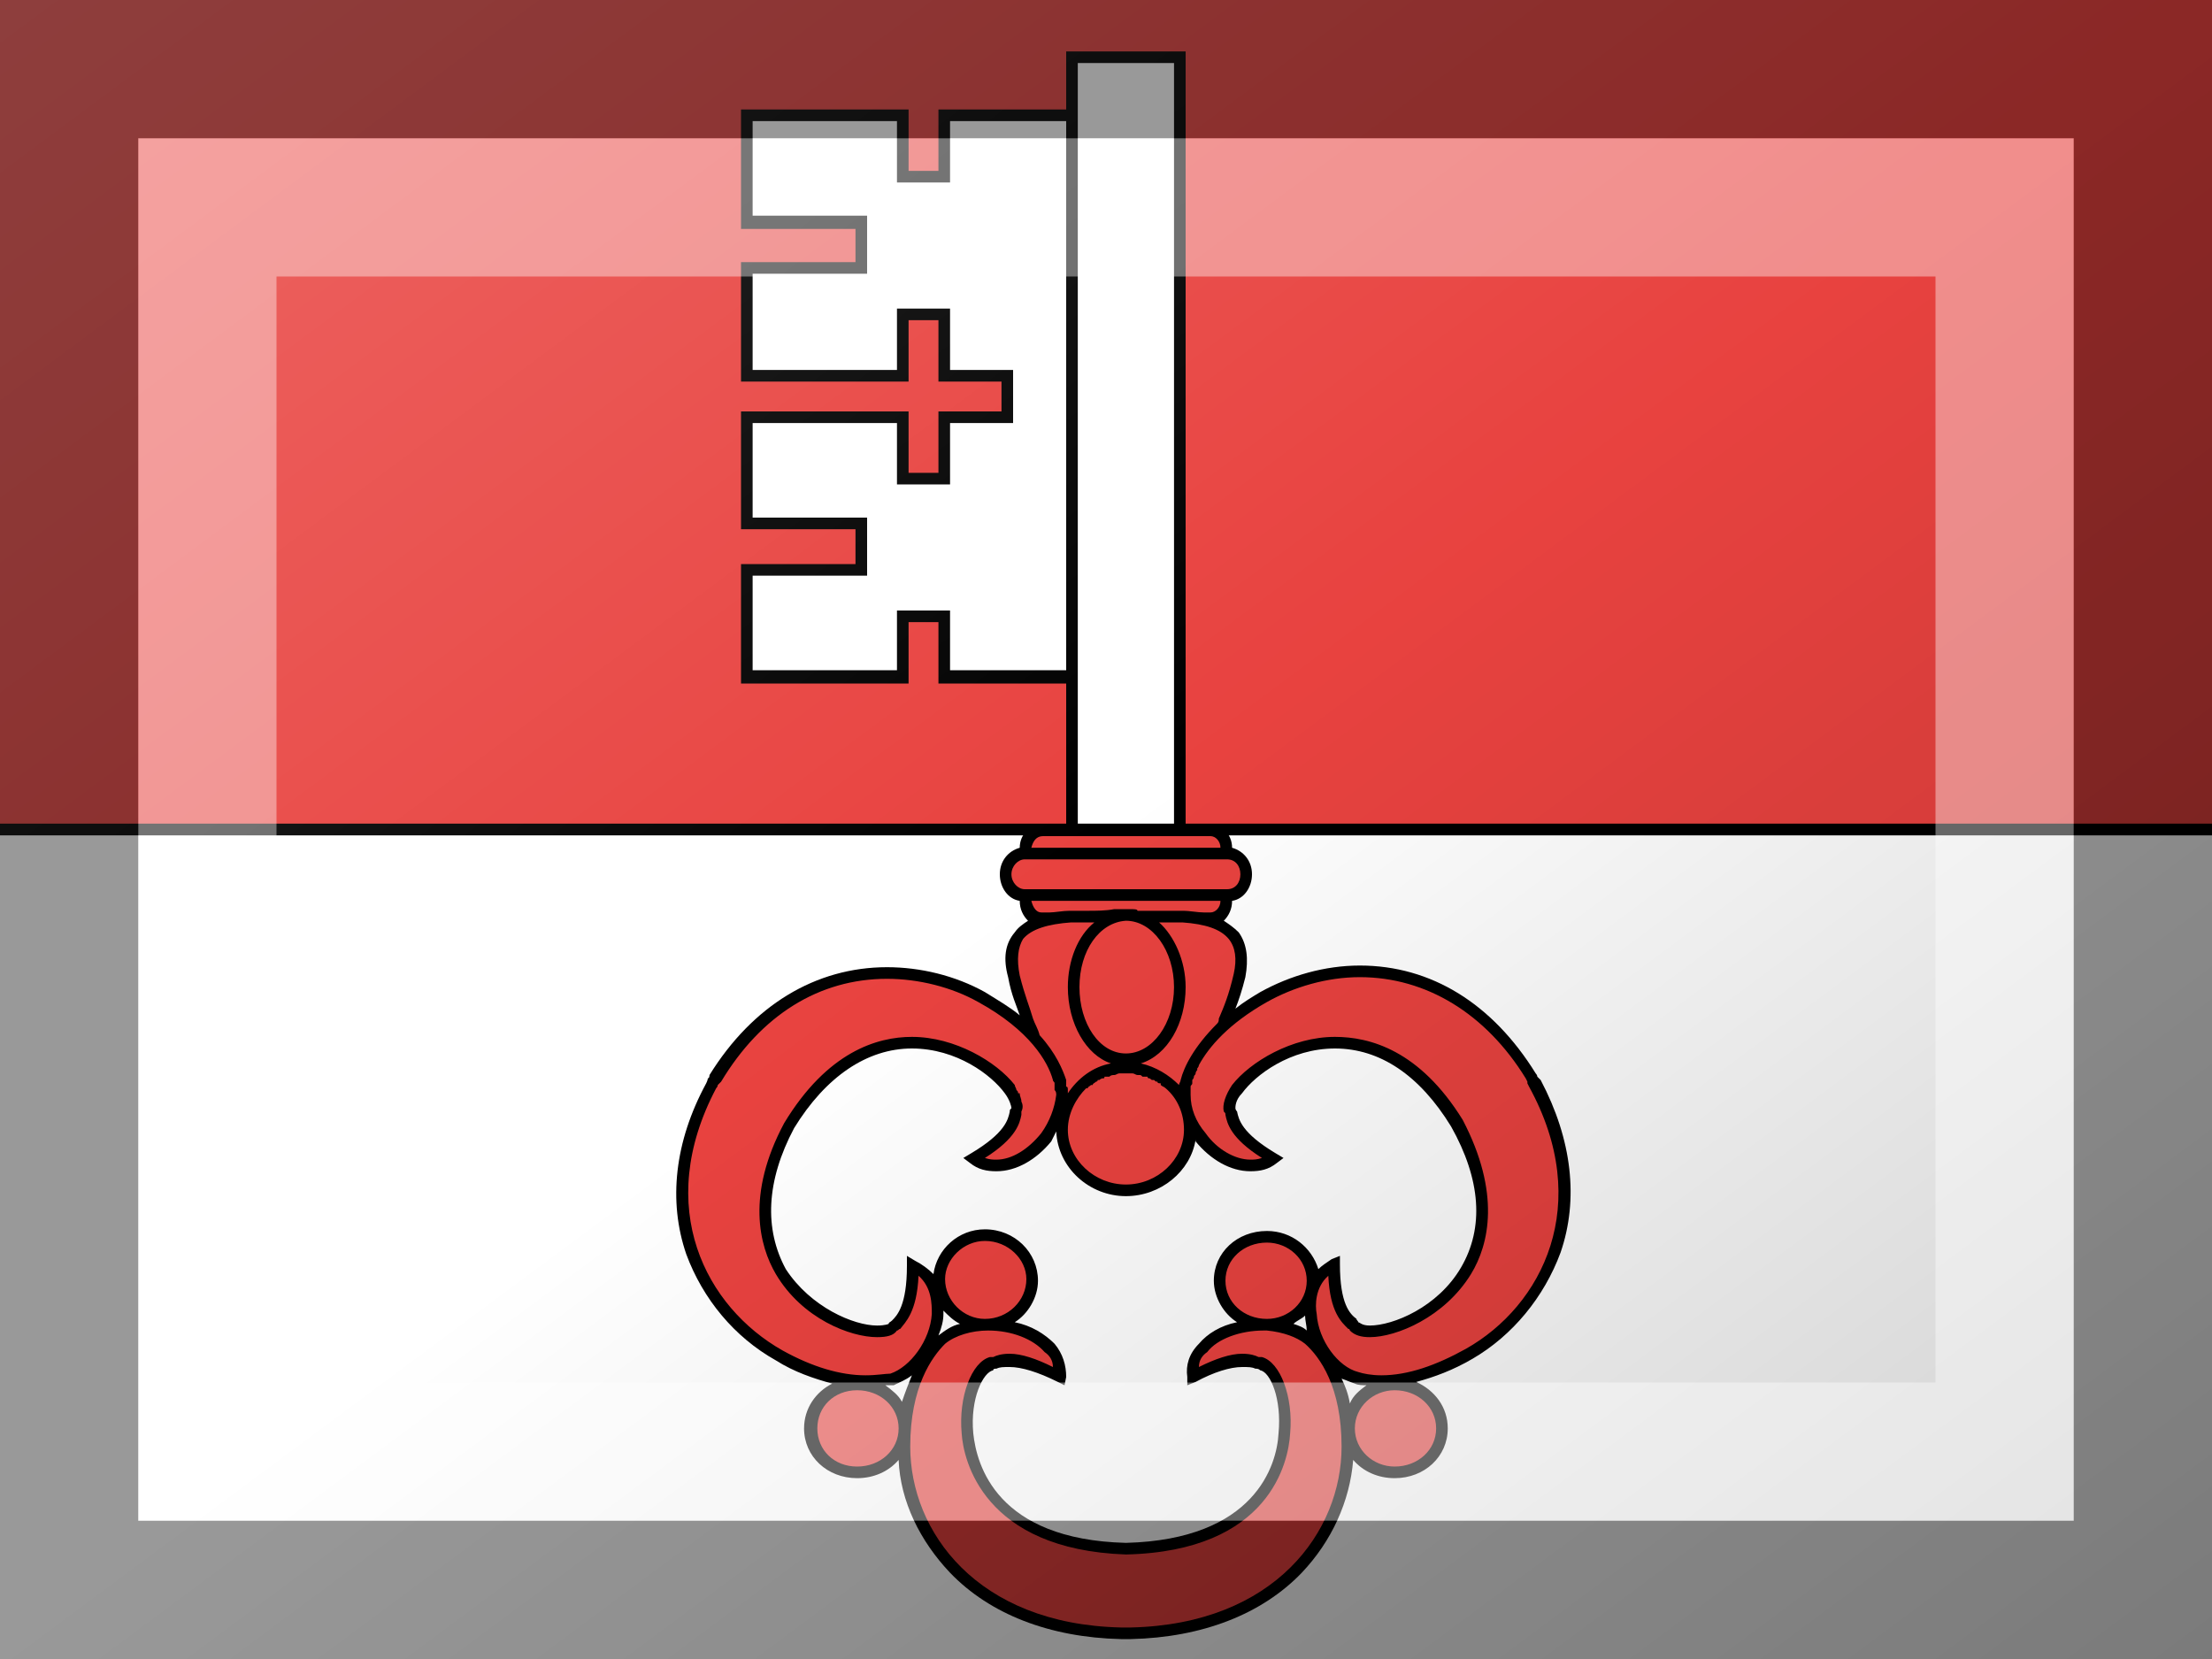 <?xml version="1.0"?>
<svg xmlns="http://www.w3.org/2000/svg" xmlns:xlink="http://www.w3.org/1999/xlink" version="1.1" width="480" height="360" viewBox="0 0 480 360">
<rect x="0" y="0" width="480" height="360" fill="#333333" stroke="none"/>
<!-- Generated by Kreative Vexillo v1.0 -->
<style>
.black{fill:rgb(0,0,0);}
.red{fill:rgb(232,66,63);}
.white{fill:rgb(255,255,255);}
</style>
<defs>
<path id="e1" d="M 0.262 0.151 C 0.262 0.151 0.261 0.15 0.26 0.149 C 0.26 0.148 0.259 0.147 0.259 0.147 C 0.233 0.105 0.196 0.082 0.153 0.082 C 0.132 0.082 0.111 0.088 0.093 0.098 C 0.088 0.101 0.083 0.104 0.078 0.108 C 0.08 0.103 0.082 0.097 0.084 0.089 C 0.086 0.078 0.085 0.069 0.08 0.062 C 0.077 0.059 0.074 0.057 0.071 0.055 C 0.074 0.052 0.076 0.048 0.076 0.043 C 0.076 0.043 0.076 0.043 0.076 0.043 C 0.083 0.042 0.088 0.035 0.088 0.027 C 0.088 0.019 0.083 0.013 0.076 0.011 C 0.076 0.011 0.076 0.011 0.076 0.011 C 0.076 0.003 0.07 -0.003 0.063 -0.003 H 0.048 V -0.469 H -0.024 V -0.434 H -0.101 V -0.397 H -0.119 V -0.434 H -0.22 V -0.362 H -0.151 V -0.342 H -0.22 V -0.27 H -0.119 V -0.307 H -0.101 V -0.27 H -0.063 V -0.252 H -0.101 V -0.215 H -0.119 V -0.252 H -0.22 V -0.181 H -0.151 V -0.16 H -0.22 V -0.088 H -0.119 V -0.125 H -0.101 V -0.088 H -0.024 V -0.003 H -0.038 C -0.046 -0.003 -0.052 0.003 -0.052 0.011 C -0.052 0.011 -0.052 0.011 -0.052 0.011 C -0.059 0.013 -0.064 0.019 -0.064 0.027 C -0.064 0.035 -0.059 0.042 -0.052 0.043 C -0.052 0.043 -0.052 0.043 -0.052 0.043 C -0.052 0.048 -0.05 0.052 -0.047 0.055 C -0.05 0.057 -0.053 0.059 -0.055 0.062 C -0.061 0.069 -0.062 0.078 -0.059 0.089 C -0.057 0.1 -0.054 0.106 -0.052 0.112 C -0.058 0.107 -0.065 0.103 -0.073 0.098 C -0.091 0.088 -0.112 0.083 -0.132 0.083 C -0.175 0.083 -0.213 0.106 -0.239 0.148 C -0.239 0.148 -0.239 0.15 -0.24 0.15 C -0.24 0.151 -0.241 0.153 -0.241 0.153 C -0.26 0.188 -0.264 0.224 -0.253 0.256 C -0.243 0.283 -0.224 0.306 -0.199 0.32 C -0.188 0.327 -0.176 0.331 -0.165 0.334 C -0.175 0.339 -0.182 0.349 -0.182 0.361 C -0.182 0.378 -0.168 0.391 -0.15 0.391 C -0.14 0.391 -0.131 0.387 -0.125 0.38 C -0.124 0.405 -0.112 0.429 -0.094 0.448 C -0.07 0.473 -0.034 0.487 0.009 0.488 C 0.009 0.488 0.011 0.488 0.012 0.488 C 0.013 0.488 0.015 0.488 0.015 0.488 C 0.058 0.487 0.094 0.473 0.118 0.448 C 0.136 0.429 0.147 0.405 0.149 0.38 C 0.155 0.387 0.164 0.391 0.174 0.391 C 0.192 0.391 0.206 0.378 0.206 0.361 C 0.206 0.348 0.198 0.338 0.187 0.333 C 0.198 0.33 0.209 0.326 0.221 0.319 C 0.245 0.305 0.264 0.282 0.274 0.255 C 0.285 0.223 0.281 0.187 0.262 0.151 Z M 0.102 0.195 C 0.082 0.183 0.08 0.175 0.079 0.17 C 0.078 0.169 0.078 0.168 0.078 0.168 C 0.078 0.167 0.078 0.163 0.082 0.159 C 0.09 0.148 0.111 0.132 0.138 0.132 C 0.165 0.132 0.189 0.148 0.208 0.179 C 0.226 0.211 0.228 0.24 0.214 0.264 C 0.2 0.288 0.173 0.299 0.159 0.299 C 0.154 0.299 0.153 0.297 0.152 0.297 C 0.152 0.296 0.151 0.296 0.151 0.295 C 0.147 0.292 0.141 0.286 0.141 0.262 L 0.141 0.257 L 0.136 0.259 C 0.133 0.261 0.13 0.263 0.128 0.265 C 0.124 0.252 0.112 0.242 0.097 0.242 C 0.079 0.242 0.065 0.255 0.065 0.272 C 0.065 0.282 0.071 0.292 0.079 0.297 C 0.069 0.299 0.061 0.304 0.056 0.31 C 0.05 0.316 0.048 0.323 0.049 0.33 L 0.049 0.335 L 0.054 0.333 C 0.065 0.327 0.075 0.324 0.082 0.324 C 0.086 0.324 0.088 0.324 0.09 0.325 C 0.091 0.325 0.092 0.325 0.093 0.326 C 0.099 0.327 0.106 0.343 0.104 0.364 C 0.103 0.383 0.09 0.428 0.012 0.43 C -0.066 0.428 -0.078 0.383 -0.08 0.364 C -0.082 0.343 -0.074 0.327 -0.068 0.326 C -0.068 0.325 -0.067 0.325 -0.066 0.325 C -0.064 0.324 -0.062 0.324 -0.058 0.324 C -0.051 0.324 -0.041 0.327 -0.029 0.333 L -0.025 0.335 L -0.024 0.33 C -0.024 0.323 -0.026 0.316 -0.031 0.31 C -0.037 0.304 -0.045 0.299 -0.055 0.297 C -0.047 0.292 -0.041 0.282 -0.041 0.272 C -0.041 0.255 -0.055 0.241 -0.073 0.241 C -0.089 0.241 -0.102 0.253 -0.104 0.268 C -0.107 0.265 -0.111 0.262 -0.115 0.26 L -0.12 0.257 L -0.12 0.263 C -0.12 0.287 -0.126 0.293 -0.129 0.296 C -0.13 0.297 -0.131 0.297 -0.131 0.298 C -0.131 0.298 -0.133 0.299 -0.138 0.299 C -0.138 0.299 -0.138 0.299 -0.138 0.299 C -0.152 0.299 -0.178 0.288 -0.193 0.265 C -0.206 0.241 -0.205 0.212 -0.188 0.18 C -0.169 0.149 -0.144 0.132 -0.117 0.132 C -0.09 0.132 -0.069 0.148 -0.061 0.159 C -0.058 0.163 -0.057 0.167 -0.057 0.168 C -0.058 0.169 -0.058 0.169 -0.058 0.17 C -0.059 0.175 -0.061 0.183 -0.081 0.195 L -0.086 0.198 L -0.082 0.201 C -0.077 0.205 -0.072 0.206 -0.066 0.206 C -0.054 0.206 -0.042 0.199 -0.033 0.188 C -0.032 0.186 -0.031 0.184 -0.03 0.182 C -0.029 0.204 -0.01 0.221 0.012 0.221 C 0.033 0.221 0.051 0.206 0.054 0.187 C 0.054 0.187 0.054 0.187 0.054 0.188 C 0.063 0.199 0.075 0.206 0.087 0.206 C 0.093 0.206 0.098 0.205 0.103 0.201 L 0.107 0.198 L 0.102 0.195 Z M 0.12 0.293 C 0.12 0.296 0.121 0.299 0.121 0.302 C 0.119 0.3 0.116 0.299 0.113 0.298 C 0.115 0.296 0.118 0.295 0.12 0.293 Z M -0.088 0.298 C -0.093 0.299 -0.097 0.302 -0.101 0.305 C -0.099 0.3 -0.098 0.296 -0.098 0.292 C -0.098 0.291 -0.098 0.291 -0.098 0.29 C -0.095 0.293 -0.092 0.296 -0.088 0.298 Z M -0.117 0.329 C -0.119 0.334 -0.121 0.339 -0.123 0.345 C -0.125 0.341 -0.129 0.338 -0.133 0.335 C -0.131 0.335 -0.13 0.335 -0.128 0.335 C -0.124 0.333 -0.121 0.332 -0.117 0.329 Z M 0.142 0.331 C 0.145 0.332 0.147 0.333 0.15 0.334 C 0.152 0.335 0.155 0.335 0.157 0.335 C 0.153 0.338 0.149 0.341 0.147 0.346 C 0.146 0.34 0.144 0.335 0.142 0.331 Z"/>
<path id="e2" d="M 0.041 -0.462 H -0.017 V -0.003 H 0.041 V -0.462 Z M -0.126 -0.132 H -0.094 V -0.096 H -0.024 V -0.427 H -0.094 V -0.39 H -0.126 V -0.427 H -0.213 V -0.37 H -0.144 V -0.335 H -0.213 V -0.277 H -0.126 V -0.314 H -0.094 V -0.277 H -0.056 V -0.245 H -0.094 V -0.208 H -0.126 V -0.245 H -0.213 V -0.188 H -0.144 V -0.153 H -0.213 V -0.096 H -0.126 V -0.132 Z"/>
<path id="e3" d="M 0.142 0.372 C 0.142 0.423 0.102 0.479 0.015 0.481 C 0.015 0.481 0.013 0.481 0.012 0.481 C 0.011 0.481 0.009 0.481 0.009 0.481 C -0.078 0.479 -0.118 0.423 -0.118 0.372 C -0.118 0.336 -0.105 0.318 -0.097 0.31 C -0.091 0.305 -0.081 0.302 -0.071 0.302 C -0.057 0.302 -0.044 0.307 -0.037 0.315 C -0.034 0.317 -0.032 0.32 -0.032 0.324 C -0.042 0.319 -0.051 0.316 -0.058 0.316 C -0.063 0.316 -0.066 0.317 -0.068 0.318 C -0.069 0.318 -0.069 0.318 -0.07 0.318 C -0.081 0.321 -0.089 0.342 -0.087 0.364 C -0.086 0.38 -0.074 0.434 0.012 0.437 C 0.099 0.435 0.11 0.381 0.111 0.364 C 0.113 0.342 0.105 0.321 0.094 0.318 C 0.093 0.318 0.093 0.318 0.092 0.318 C 0.09 0.317 0.087 0.316 0.082 0.316 C 0.075 0.316 0.066 0.319 0.056 0.324 C 0.056 0.32 0.058 0.317 0.061 0.315 C 0.067 0.307 0.081 0.302 0.095 0.302 C 0.095 0.302 0.095 0.302 0.096 0.302 C 0.096 0.302 0.096 0.302 0.097 0.302 C 0.097 0.302 0.097 0.302 0.097 0.302 C 0.107 0.303 0.115 0.306 0.12 0.31 C 0.129 0.318 0.142 0.336 0.142 0.372 Z M -0.016 0.095 C -0.016 0.117 -0.004 0.135 0.012 0.135 C 0.028 0.135 0.041 0.117 0.041 0.095 C 0.041 0.073 0.028 0.055 0.012 0.055 C -0.004 0.056 -0.016 0.073 -0.016 0.095 Z M 0.012 0.214 C 0.031 0.214 0.047 0.199 0.047 0.181 C 0.047 0.171 0.043 0.162 0.036 0.156 C 0.036 0.156 0.036 0.156 0.036 0.156 C 0.035 0.155 0.034 0.155 0.033 0.154 C 0.033 0.154 0.033 0.154 0.033 0.153 C 0.032 0.153 0.031 0.153 0.031 0.152 C 0.03 0.152 0.03 0.152 0.029 0.151 C 0.029 0.151 0.029 0.151 0.028 0.151 C 0.027 0.151 0.027 0.15 0.026 0.15 C 0.026 0.15 0.025 0.15 0.025 0.149 C 0.024 0.149 0.024 0.149 0.023 0.149 C 0.023 0.149 0.023 0.149 0.022 0.149 C 0.021 0.148 0.021 0.148 0.02 0.148 C 0.019 0.148 0.019 0.148 0.019 0.148 C 0.018 0.148 0.017 0.147 0.016 0.147 C 0.016 0.147 0.016 0.147 0.015 0.147 C 0.014 0.147 0.013 0.147 0.012 0.147 C 0.011 0.147 0.01 0.147 0.009 0.147 C 0.009 0.147 0.009 0.147 0.008 0.147 C 0.007 0.147 0.006 0.148 0.005 0.148 C 0.005 0.148 0.005 0.148 0.005 0.148 C 0.004 0.148 0.003 0.148 0.002 0.149 C 0.002 0.149 0.002 0.149 0.001 0.149 C 5.0000055E-4 0.149 -1.9999943E-4 0.149 -8.999994E-4 0.149 C -0.001 0.15 -0.001 0.15 -0.002 0.15 C -0.002 0.15 -0.003 0.15 -0.004 0.151 C -0.004 0.151 -0.005 0.151 -0.005 0.151 C -0.005 0.152 -0.006 0.152 -0.006 0.152 C -0.007 0.153 -0.008 0.153 -0.008 0.154 C -0.008 0.154 -0.009 0.154 -0.009 0.154 C -0.01 0.155 -0.011 0.155 -0.011 0.156 C -0.011 0.156 -0.012 0.156 -0.012 0.156 C -0.018 0.162 -0.023 0.171 -0.023 0.181 C -0.023 0.199 -0.007 0.214 0.012 0.214 Z M 0.046 0.049 C 0.051 0.049 0.055 0.05 0.059 0.05 H 0.063 C 0.066 0.05 0.069 0.047 0.069 0.043 H -0.045 C -0.044 0.047 -0.042 0.05 -0.039 0.05 H -0.034 C -0.031 0.05 -0.026 0.049 -0.022 0.049 C -0.019 0.049 -0.015 0.049 -0.011 0.049 C -0.006 0.049 -1.00003555E-4 0.049 0.005 0.048 C 0.006 0.048 0.008 0.048 0.012 0.048 C 0.013 0.048 0.014 0.048 0.014 0.048 C 0.017 0.048 0.019 0.048 0.019 0.049 C 0.024 0.049 0.03 0.049 0.035 0.049 C 0.039 0.049 0.043 0.049 0.046 0.049 Z M -0.023 0.159 C -0.017 0.15 -0.008 0.143 0.003 0.141 C -0.012 0.136 -0.023 0.117 -0.023 0.095 C -0.023 0.079 -0.017 0.064 -0.007 0.056 C -0.008 0.056 -0.009 0.056 -0.011 0.056 C -0.015 0.056 -0.018 0.056 -0.021 0.056 C -0.035 0.057 -0.045 0.06 -0.05 0.066 C -0.053 0.071 -0.054 0.078 -0.052 0.088 C -0.049 0.1 -0.046 0.107 -0.044 0.114 C -0.043 0.117 -0.041 0.12 -0.04 0.124 C -0.03 0.135 -0.026 0.145 -0.024 0.151 C -0.024 0.152 -0.024 0.152 -0.024 0.153 C -0.024 0.153 -0.024 0.154 -0.024 0.155 C -0.024 0.155 -0.024 0.155 -0.024 0.155 C -0.023 0.155 -0.023 0.156 -0.023 0.157 C -0.023 0.157 -0.023 0.157 -0.023 0.157 C -0.023 0.157 -0.023 0.158 -0.023 0.159 C -0.023 0.162 -0.024 0.165 -0.024 0.168 C -0.024 0.165 -0.023 0.162 -0.023 0.159 Z M -0.049 0.036 H -0.04 H 0.065 H 0.073 C 0.078 0.036 0.081 0.032 0.081 0.027 C 0.081 0.022 0.078 0.018 0.073 0.018 H 0.065 H -0.04 H -0.049 C -0.053 0.018 -0.057 0.022 -0.057 0.027 C -0.057 0.032 -0.053 0.036 -0.049 0.036 Z M 0.067 0.117 C 0.068 0.116 0.068 0.115 0.068 0.114 C 0.071 0.107 0.074 0.1 0.077 0.087 C 0.079 0.078 0.078 0.071 0.074 0.066 C 0.069 0.06 0.06 0.057 0.046 0.056 C 0.043 0.056 0.039 0.056 0.035 0.056 C 0.034 0.056 0.033 0.056 0.032 0.056 C 0.041 0.064 0.048 0.079 0.048 0.095 C 0.048 0.117 0.037 0.136 0.021 0.141 C 0.03 0.143 0.038 0.148 0.044 0.154 C 0.044 0.153 0.045 0.152 0.045 0.151 C 0.047 0.143 0.053 0.131 0.067 0.117 Z M 0.063 0.004 H -0.038 C -0.042 0.004 -0.044 0.007 -0.045 0.011 H 0.069 C 0.069 0.007 0.066 0.004 0.063 0.004 Z M 0.121 0.272 C 0.121 0.259 0.11 0.249 0.097 0.249 C 0.083 0.249 0.072 0.259 0.072 0.272 S 0.083 0.295 0.097 0.295 C 0.11 0.295 0.121 0.285 0.121 0.272 Z M 0.174 0.338 C 0.161 0.338 0.15 0.348 0.15 0.361 S 0.161 0.384 0.174 0.384 C 0.188 0.384 0.199 0.374 0.199 0.361 S 0.188 0.338 0.174 0.338 Z M 0.255 0.155 C 0.255 0.155 0.254 0.153 0.254 0.153 L 0.254 0.152 C 0.254 0.152 0.253 0.15 0.253 0.15 C 0.229 0.111 0.193 0.089 0.153 0.089 C 0.133 0.089 0.113 0.095 0.097 0.104 C 0.074 0.117 0.062 0.131 0.056 0.142 C 0.056 0.142 0.056 0.142 0.056 0.142 C 0.056 0.143 0.055 0.144 0.055 0.144 C 0.055 0.144 0.055 0.144 0.055 0.145 C 0.055 0.145 0.054 0.146 0.054 0.147 C 0.054 0.147 0.054 0.147 0.054 0.147 C 0.054 0.148 0.053 0.148 0.053 0.149 C 0.053 0.149 0.053 0.149 0.053 0.149 C 0.053 0.15 0.052 0.151 0.052 0.151 C 0.052 0.151 0.052 0.151 0.052 0.151 C 0.052 0.152 0.052 0.153 0.052 0.153 C 0.052 0.154 0.051 0.154 0.051 0.155 C 0.051 0.155 0.051 0.155 0.051 0.155 C 0.051 0.156 0.051 0.156 0.051 0.157 C 0.051 0.157 0.051 0.157 0.051 0.157 C 0.051 0.158 0.051 0.159 0.051 0.16 C 0.051 0.16 0.051 0.16 0.051 0.16 C 0.051 0.168 0.054 0.176 0.06 0.183 C 0.067 0.193 0.078 0.199 0.087 0.199 C 0.089 0.199 0.091 0.199 0.094 0.198 C 0.075 0.186 0.073 0.177 0.072 0.172 C 0.072 0.171 0.072 0.171 0.071 0.17 C 0.07 0.166 0.072 0.16 0.076 0.154 C 0.087 0.14 0.112 0.125 0.138 0.125 C 0.159 0.125 0.189 0.133 0.215 0.175 C 0.238 0.219 0.231 0.25 0.22 0.268 C 0.204 0.294 0.175 0.306 0.159 0.306 C 0.154 0.306 0.15 0.305 0.147 0.302 C 0.147 0.302 0.147 0.301 0.146 0.301 C 0.142 0.297 0.135 0.291 0.134 0.269 C 0.126 0.276 0.126 0.287 0.127 0.292 C 0.128 0.308 0.14 0.324 0.152 0.327 C 0.155 0.328 0.16 0.329 0.166 0.329 C 0.182 0.329 0.199 0.323 0.217 0.313 C 0.263 0.287 0.294 0.226 0.255 0.155 Z M -0.13 0.328 C -0.118 0.324 -0.106 0.308 -0.105 0.292 C -0.105 0.286 -0.105 0.276 -0.113 0.269 C -0.114 0.291 -0.121 0.297 -0.124 0.301 C -0.125 0.301 -0.125 0.302 -0.126 0.302 C -0.128 0.305 -0.132 0.306 -0.138 0.306 C -0.138 0.306 -0.138 0.306 -0.138 0.306 C -0.154 0.306 -0.183 0.295 -0.199 0.268 C -0.209 0.251 -0.217 0.22 -0.194 0.177 C -0.168 0.134 -0.138 0.125 -0.117 0.125 C -0.091 0.125 -0.066 0.14 -0.055 0.154 C -0.055 0.155 -0.054 0.156 -0.054 0.157 C -0.054 0.157 -0.054 0.157 -0.054 0.157 C -0.053 0.158 -0.053 0.158 -0.053 0.159 C -0.053 0.159 -0.053 0.159 -0.052 0.159 C -0.052 0.161 -0.051 0.162 -0.051 0.164 C -0.05 0.166 -0.05 0.168 -0.051 0.17 C -0.051 0.171 -0.051 0.171 -0.051 0.172 C -0.052 0.177 -0.054 0.186 -0.073 0.198 C -0.07 0.199 -0.068 0.199 -0.066 0.199 C -0.057 0.199 -0.047 0.193 -0.039 0.183 C -0.034 0.176 -0.031 0.168 -0.03 0.16 C -0.03 0.16 -0.03 0.16 -0.03 0.16 C -0.03 0.159 -0.03 0.158 -0.031 0.157 C -0.031 0.157 -0.031 0.157 -0.031 0.157 C -0.031 0.156 -0.031 0.155 -0.031 0.155 C -0.031 0.155 -0.031 0.155 -0.031 0.155 C -0.031 0.154 -0.031 0.153 -0.031 0.153 C -0.031 0.152 -0.032 0.152 -0.032 0.151 C -0.032 0.151 -0.032 0.151 -0.032 0.151 C -0.035 0.14 -0.046 0.121 -0.077 0.104 C -0.093 0.095 -0.113 0.09 -0.132 0.09 C -0.173 0.09 -0.208 0.112 -0.232 0.152 C -0.232 0.152 -0.233 0.153 -0.234 0.154 L -0.234 0.154 C -0.234 0.155 -0.235 0.156 -0.235 0.156 C -0.273 0.228 -0.241 0.288 -0.195 0.314 C -0.177 0.324 -0.16 0.329 -0.145 0.329 C -0.138 0.329 -0.133 0.328 -0.13 0.328 Z M -0.15 0.338 C -0.164 0.338 -0.174 0.348 -0.174 0.361 S -0.164 0.384 -0.15 0.384 C -0.136 0.384 -0.125 0.374 -0.125 0.361 S -0.136 0.338 -0.15 0.338 Z M -0.097 0.271 C -0.097 0.284 -0.086 0.295 -0.073 0.295 C -0.059 0.295 -0.048 0.284 -0.048 0.271 C -0.048 0.259 -0.059 0.248 -0.073 0.248 C -0.086 0.248 -0.097 0.259 -0.097 0.271 Z"/>
<path id="e4" d="M 0.0 -0.5 H 1.0 V 0.5 H 0.0 Z"/>
<linearGradient id="glaze" x1="0%" y1="0%" x2="100%" y2="100%">
<stop offset="0%" stop-color="rgb(255,255,255)" stop-opacity="0.2"/>
<stop offset="49.999%" stop-color="rgb(255,255,255)" stop-opacity="0.0"/>
<stop offset="50.001%" stop-color="rgb(0,0,0)" stop-opacity="0.0"/>
<stop offset="100%" stop-color="rgb(0,0,0)" stop-opacity="0.2"/>
</linearGradient>
</defs>
<g>
<g>
<rect x="0" y="0" width="480" height="180" class="red"/>
<rect x="0" y="180" width="480" height="180" class="white"/>
</g>
<use xlink:href="#e1" transform="translate(240 180) scale(360 360) rotate(0)" class="black"/>
<use xlink:href="#e2" transform="translate(240 180) scale(360 360) rotate(0)" class="white"/>
<use xlink:href="#e3" transform="translate(240 180) scale(360 360) rotate(0)" class="red"/>
<use xlink:href="#e4" transform="translate(0 180) scale(480 2.549) rotate(0)" class="black"/>
</g>
<g>
<rect x="0" y="0" width="480" height="360" fill="url(#glaze)"/>
<path d="M 30 30 L 450 30 L 450 330 L 30 330 Z M 60 60 L 60 300 L 420 300 L 420 60 Z" fill="rgb(255,255,255)" opacity="0.4"/>
<path d="M 0 0 L 480 0 L 480 360 L 0 360 Z M 30 30 L 30 330 L 450 330 L 450 30 Z" fill="rgb(0,0,0)" opacity="0.4"/>
</g>
</svg>
